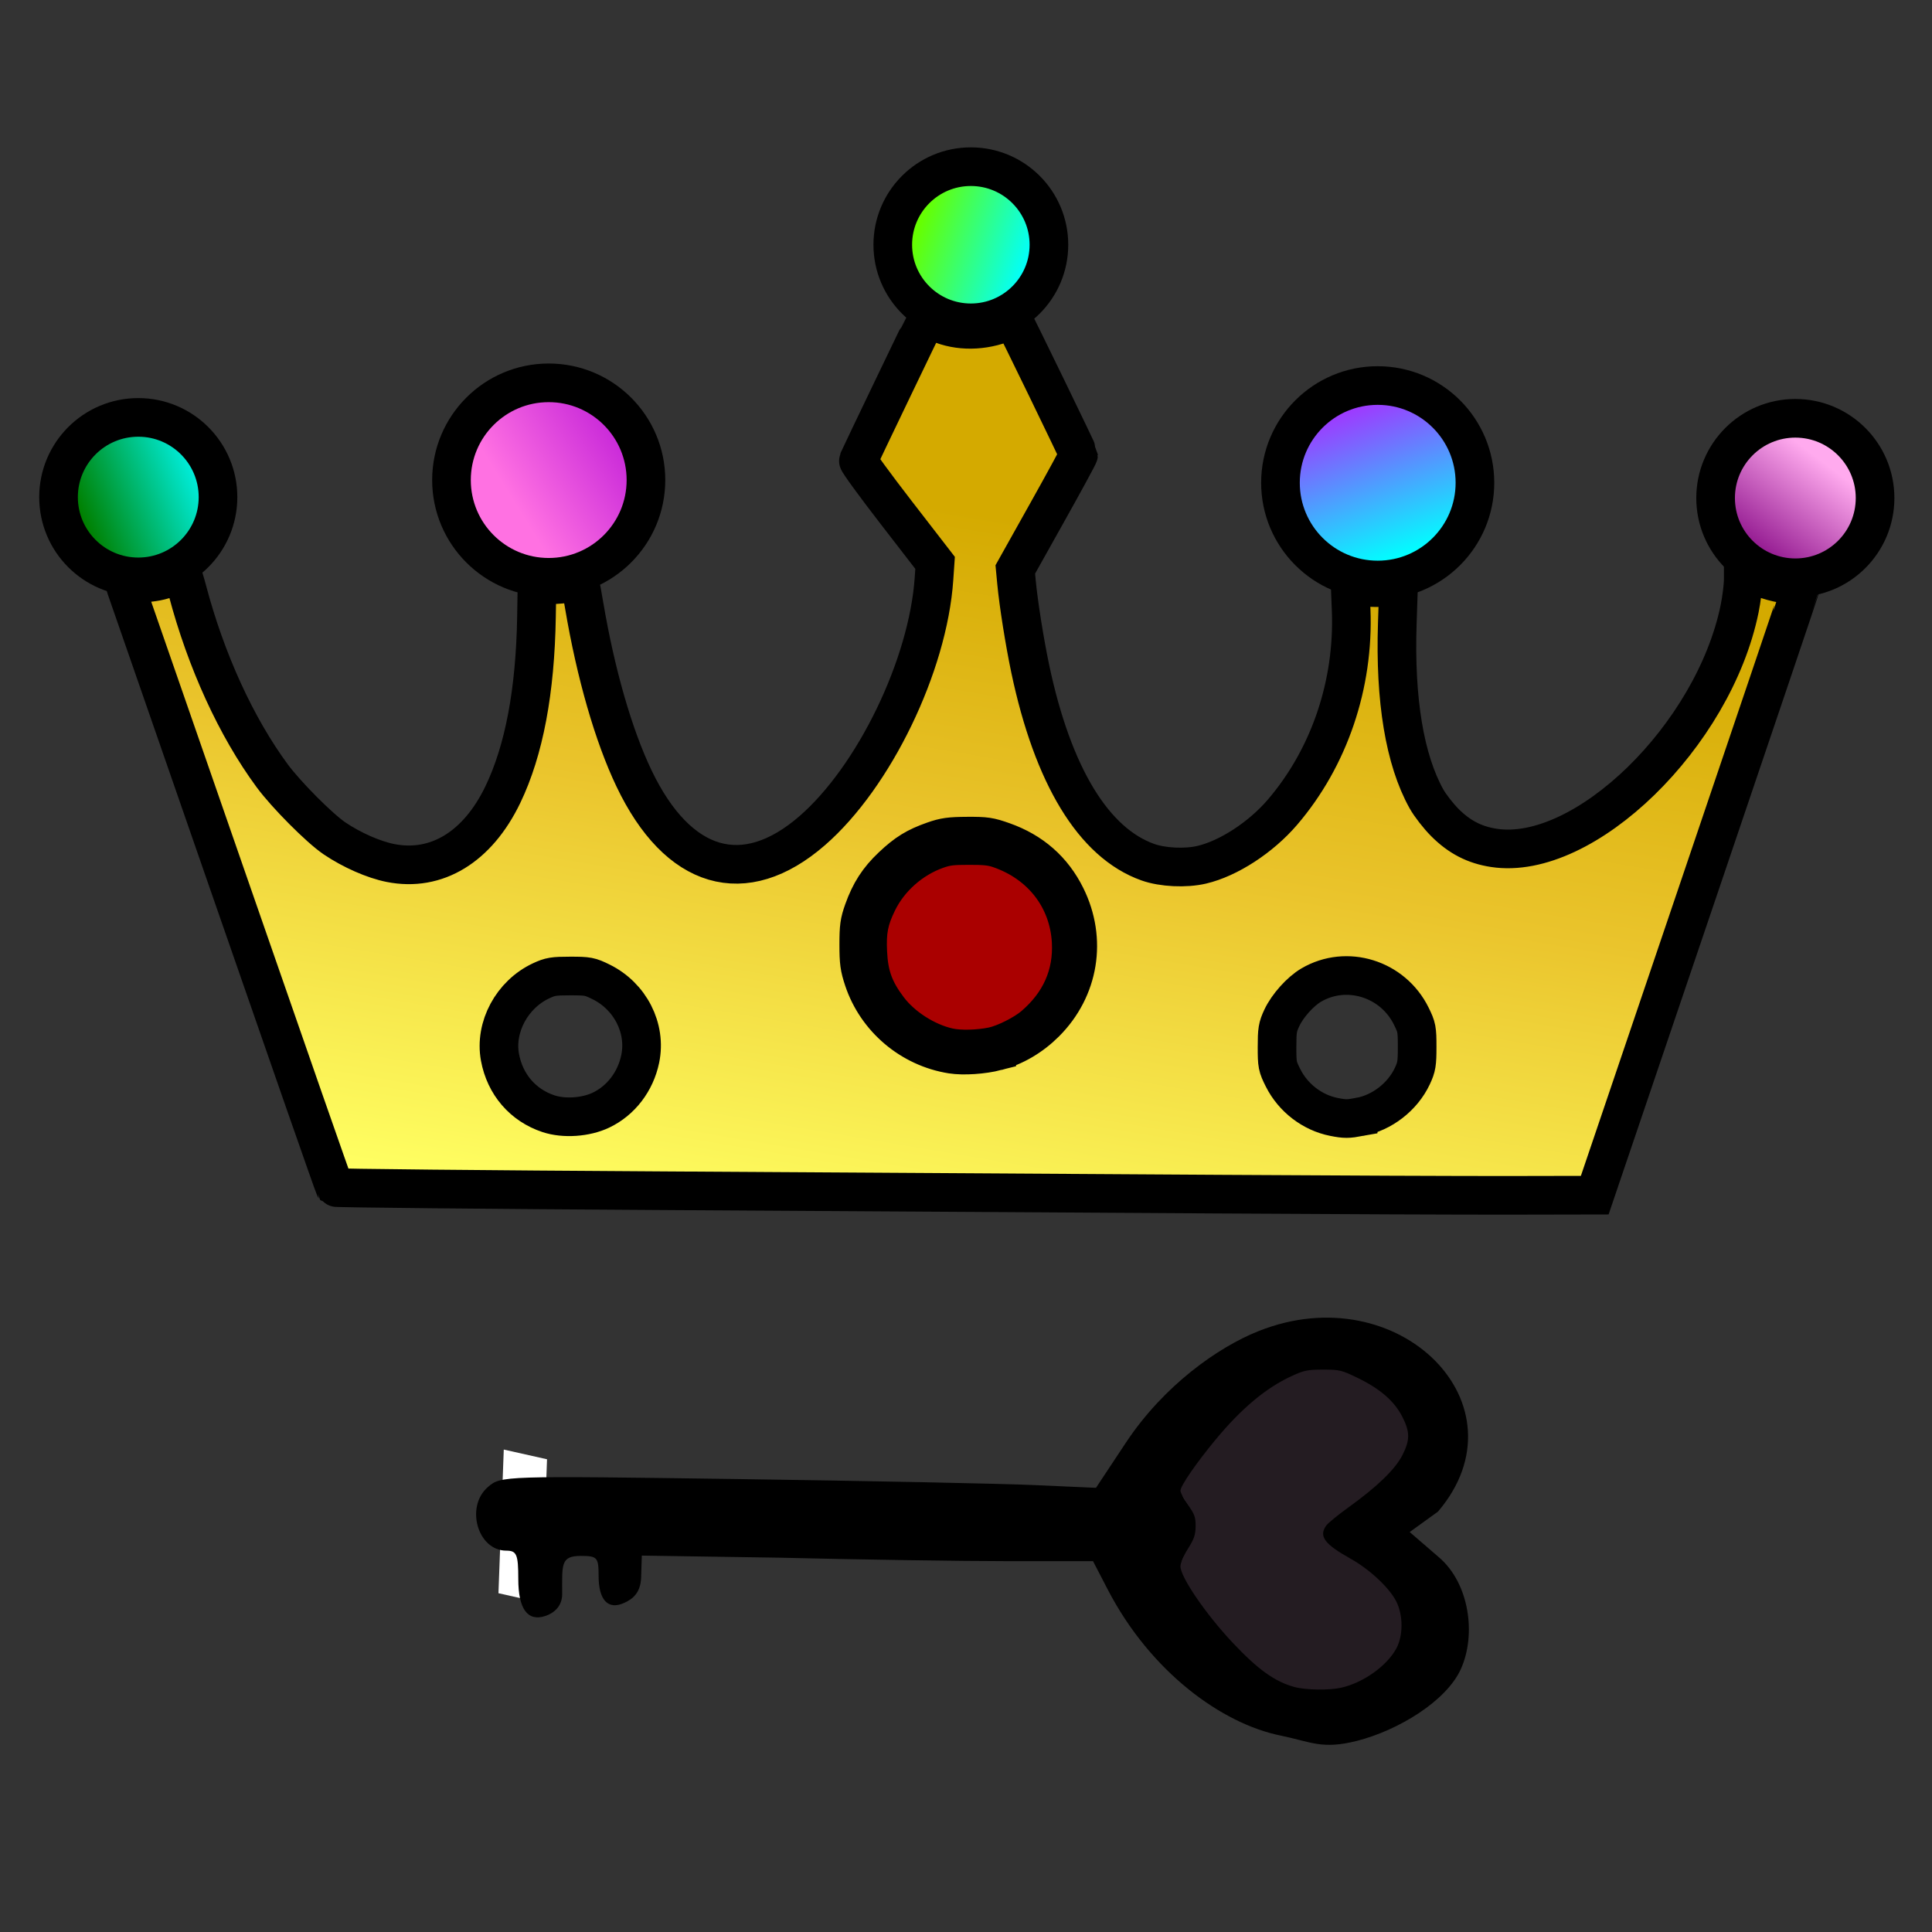 <?xml version="1.0" encoding="UTF-8" standalone="no"?>
<!-- Created with Inkscape (http://www.inkscape.org/) -->

<svg
   xmlns:dc="http://purl.org/dc/elements/1.1/"
   xmlns:cc="http://creativecommons.org/ns#"
   xmlns:rdf="http://www.w3.org/1999/02/22-rdf-syntax-ns#"
   xmlns:svg="http://www.w3.org/2000/svg"
   xmlns="http://www.w3.org/2000/svg"
   xmlns:xlink="http://www.w3.org/1999/xlink"
   xmlns:sodipodi="http://sodipodi.sourceforge.net/DTD/sodipodi-0.dtd"
   xmlns:inkscape="http://www.inkscape.org/namespaces/inkscape"
   width="500"
   height="500"
   viewBox="0 0 132.292 132.292"
   version="1.1"
   id="svg8"
   inkscape:version="0.92.4 (5da689c313, 2019-01-14)"
   sodipodi:docname="crown.svg">
  <rect x="0" y="0" width="132.292" height="132.292" fill="#333333" stroke="none"/>
  <defs
     id="defs2">
    <linearGradient
       inkscape:collect="always"
       id="linearGradient2173">
      <stop
         style="stop-color:#241c22;stop-opacity:1"
         offset="0"
         id="stop2169" />
      <stop
         style="stop-color:#241c22;stop-opacity:1"
         offset="1"
         id="stop2171" />
    </linearGradient>
    <linearGradient
       inkscape:collect="always"
       id="linearGradient1066">
      <stop
         style="stop-color:#d4aa00;stop-opacity:1;"
         offset="0"
         id="stop1062" />
      <stop
         id="stop1070"
         offset="0.427"
         style="stop-color:#eac42c;stop-opacity:1;" />
      <stop
         style="stop-color:#ffff62;stop-opacity:1"
         offset="1"
         id="stop1064" />
    </linearGradient>
    <linearGradient
       id="linearGradient1039"
       inkscape:collect="always">
      <stop
         id="stop1035"
         offset="0"
         style="stop-color:#aa00d4;stop-opacity:1" />
      <stop
         id="stop1037"
         offset="1"
         style="stop-color:#ff71e2;stop-opacity:1" />
    </linearGradient>
    <linearGradient
       inkscape:collect="always"
       id="linearGradient1033">
      <stop
         style="stop-color:#66ff00;stop-opacity:1"
         offset="0"
         id="stop1029" />
      <stop
         style="stop-color:#00ffff;stop-opacity:1"
         offset="1"
         id="stop1031" />
    </linearGradient>
    <linearGradient
       id="linearGradient983"
       inkscape:collect="always">
      <stop
         id="stop979"
         offset="0"
         style="stop-color:#cc00ff;stop-opacity:1" />
      <stop
         id="stop981"
         offset="1"
         style="stop-color:#00ffff;stop-opacity:1" />
    </linearGradient>
    <linearGradient
       id="linearGradient971"
       inkscape:collect="always">
      <stop
         id="stop967"
         offset="0"
         style="stop-color:#008000;stop-opacity:1" />
      <stop
         id="stop969"
         offset="1"
         style="stop-color:#00ffff;stop-opacity:1" />
    </linearGradient>
    <linearGradient
       inkscape:collect="always"
       id="linearGradient949">
      <stop
         style="stop-color:#800080;stop-opacity:1"
         offset="0"
         id="stop945" />
      <stop
         style="stop-color:#ffaaee;stop-opacity:1"
         offset="1"
         id="stop947" />
    </linearGradient>
    <linearGradient
       inkscape:collect="always"
       xlink:href="#linearGradient1039"
       id="linearGradient951"
       x1="53.788"
       y1="52.873"
       x2="45.182"
       y2="58.205"
       gradientUnits="userSpaceOnUse"
       gradientTransform="matrix(1.315,0,0,1.315,-23.742,-41.384)" />
    <linearGradient
       inkscape:collect="always"
       xlink:href="#linearGradient983"
       id="linearGradient953"
       x1="88.025"
       y1="50.44"
       x2="91.58"
       y2="60.263"
       gradientUnits="userSpaceOnUse"
       gradientTransform="matrix(1.315,0,0,1.315,-23.742,-41.384)" />
    <linearGradient
       inkscape:collect="always"
       xlink:href="#linearGradient949"
       id="linearGradient955"
       x1="109.915"
       y1="61.572"
       x2="113.937"
       y2="56.24"
       gradientUnits="userSpaceOnUse"
       gradientTransform="matrix(1.315,0,0,1.315,-23.742,-41.384)" />
    <linearGradient
       inkscape:collect="always"
       xlink:href="#linearGradient971"
       id="linearGradient957"
       x1="22.357"
       y1="58.485"
       x2="29.186"
       y2="55.772"
       gradientUnits="userSpaceOnUse"
       gradientTransform="matrix(1.315,0,0,1.315,-23.742,-41.384)" />
    <linearGradient
       inkscape:collect="always"
       xlink:href="#linearGradient1033"
       id="linearGradient959"
       x1="66.229"
       y1="42.302"
       x2="71.936"
       y2="44.266"
       gradientUnits="userSpaceOnUse"
       gradientTransform="matrix(1.315,0,0,1.315,-23.742,-41.384)" />
    <linearGradient
       inkscape:collect="always"
       xlink:href="#linearGradient1066"
       id="linearGradient1068"
       x1="84.667"
       y1="38.1"
       x2="76.137"
       y2="88.644"
       gradientUnits="userSpaceOnUse" />
    <linearGradient
       inkscape:collect="always"
       xlink:href="#linearGradient2173"
       id="linearGradient2175"
       x1="321.5"
       y1="420"
       x2="341"
       y2="363.5"
       gradientUnits="userSpaceOnUse"
       gradientTransform="matrix(0.279,0,0,0.272,-4.541,-2.754)" />
  </defs>
  <sodipodi:namedview
     id="base"
     pagecolor="#ffffff"
     bordercolor="#666666"
     borderopacity="1.0"
     inkscape:pageopacity="0.0"
     inkscape:pageshadow="2"
     inkscape:zoom="5.6568544"
     inkscape:cx="179.17555"
     inkscape:cy="93.98431"
     inkscape:document-units="px"
     inkscape:current-layer="layer4"
     showgrid="false"
     units="px"
     inkscape:window-width="1920"
     inkscape:window-height="1051"
     inkscape:window-x="-9"
     inkscape:window-y="-9"
     inkscape:window-maximized="1" />
  <g
     inkscape:groupmode="layer"
     id="layer2"
     inkscape:label="Layer 2"
     style="display:none" />
  <g
     inkscape:groupmode="layer"
     id="layer4"
     inkscape:label="Layer 4">
    <ellipse
       style="display:inline;opacity:1;fill:url(#linearGradient951);fill-opacity:1;stroke:#000000;stroke-width:2.646;stroke-linecap:round;stroke-miterlimit:4;stroke-dasharray:none;stroke-opacity:1"
       id="path830-6-1-9"
       cx="37.573"
       cy="32.872"
       rx="6.658"
       ry="6.658" />
    <ellipse
       style="display:inline;opacity:1;fill:url(#linearGradient953);fill-opacity:1;stroke:#000000;stroke-width:2.646;stroke-linecap:round;stroke-miterlimit:4;stroke-dasharray:none;stroke-opacity:1"
       id="path830-6-1-9-4"
       cx="94.337"
       cy="33.057"
       rx="6.658"
       ry="6.658" />
    <ellipse
       style="display:inline;opacity:1;fill:url(#linearGradient955);fill-opacity:1;stroke:#000000;stroke-width:2.646;stroke-linecap:round;stroke-miterlimit:4;stroke-dasharray:none;stroke-opacity:1"
       id="path830-6-1-9-4-5"
       cx="122.934"
       cy="34.102"
       rx="5.46"
       ry="5.46" />
    <ellipse
       style="display:inline;opacity:1;fill:url(#linearGradient957);fill-opacity:1;stroke:#000000;stroke-width:2.646;stroke-linecap:round;stroke-miterlimit:4;stroke-dasharray:none;stroke-opacity:1"
       id="path830-6-1-9-4-5-7"
       cx="9.468"
       cy="34.041"
       rx="5.46"
       ry="5.46" />
    <ellipse
       style="display:inline;opacity:1;fill:url(#linearGradient959);fill-opacity:1;stroke:#000000;stroke-width:2.646;stroke-linecap:round;stroke-miterlimit:4;stroke-dasharray:none;stroke-opacity:1"
       id="path830-7"
       cx="66.478"
       cy="16.759"
       rx="5.346"
       ry="5.346" />
    <path
       style="display:inline;opacity:1;fill:url(#linearGradient1068);fill-opacity:1;stroke:#000000;stroke-width:2.646;stroke-linecap:round;stroke-miterlimit:4;stroke-dasharray:none;stroke-opacity:1"
       d="M 83.016,81.765 C 74.83,81.713 57.977,81.61 45.565,81.535 33.153,81.46 22.962,81.359 22.92,81.31 22.877,81.262 19.656,72.034 15.761,60.804 11.867,49.574 8.646,40.297 8.603,40.188 c -0.066,-0.171 0.08,-0.206 1.068,-0.259 0.846,-0.045 1.352,-0.145 1.941,-0.383 0.438,-0.177 0.83,-0.282 0.872,-0.233 0.041,0.049 0.2,0.56 0.352,1.135 1.275,4.818 3.345,9.338 5.8,12.669 0.961,1.303 3.242,3.596 4.27,4.29 1.184,0.8 2.678,1.458 3.831,1.686 3.151,0.624 5.966,-1.09 7.696,-4.685 1.453,-3.021 2.219,-7.078 2.302,-12.192 l 0.034,-2.106 1.168,-0.072 c 0.643,-0.04 1.307,-0.106 1.477,-0.147 0.308,-0.075 0.309,-0.072 0.586,1.563 0.793,4.687 2.01,8.91 3.413,11.847 3.005,6.289 7.548,7.622 12.201,3.58 4.243,-3.686 7.934,-11.318 8.34,-17.248 l 0.075,-1.092 -2.656,-3.436 c -1.461,-1.89 -2.632,-3.495 -2.601,-3.567 0.125,-0.298 4.654,-9.728 4.689,-9.764 0.021,-0.022 0.271,0.079 0.555,0.225 1.31,0.668 2.999,0.733 4.545,0.175 0.437,-0.158 0.805,-0.276 0.817,-0.262 0.097,0.112 4.477,9.132 4.477,9.221 0,0.064 -0.975,1.858 -2.167,3.987 l -2.167,3.871 0.083,0.883 c 0.138,1.465 0.557,4.101 0.939,5.915 1.545,7.331 4.341,11.929 8.056,13.249 1.009,0.359 2.581,0.434 3.682,0.177 1.839,-0.43 4.051,-1.868 5.533,-3.597 3.205,-3.741 4.906,-8.75 4.704,-13.851 l -0.067,-1.699 0.573,0.096 c 0.315,0.053 1.06,0.086 1.654,0.074 l 1.082,-0.023 -0.082,2.485 c -0.172,5.231 0.509,9.328 1.994,11.996 0.251,0.451 0.821,1.184 1.266,1.629 0.992,0.993 2.032,1.53 3.352,1.732 6.192,0.948 15.057,-7.68 16.83,-16.38 0.135,-0.663 0.246,-1.572 0.246,-2.019 v -0.813 l 0.461,0.305 c 0.635,0.42 1.693,0.766 2.662,0.87 0.447,0.048 0.813,0.122 0.812,0.165 -3.5e-4,0.043 -3.174,9.432 -7.052,20.865 l -7.051,20.787 -5.648,0.011 c -3.106,0.007 -12.345,-0.031 -20.531,-0.083 z m 10.094,-5.289 c 1.52,-0.278 2.935,-1.376 3.598,-2.791 0.292,-0.623 0.33,-0.851 0.33,-1.997 0,-1.213 -0.025,-1.345 -0.402,-2.11 -1.264,-2.567 -4.425,-3.548 -6.85,-2.127 -0.747,0.438 -1.624,1.416 -2.012,2.245 -0.292,0.623 -0.33,0.851 -0.33,1.995 0,1.222 0.022,1.336 0.416,2.12 0.686,1.368 2.004,2.378 3.48,2.669 0.755,0.149 0.949,0.148 1.77,-0.002 z M 41.155,76.014 c 1.365,-0.652 2.363,-1.956 2.684,-3.511 0.433,-2.096 -0.681,-4.285 -2.682,-5.27 -0.765,-0.377 -0.898,-0.402 -2.11,-0.402 -1.147,0 -1.374,0.038 -1.997,0.33 -1.993,0.934 -3.195,3.17 -2.815,5.235 0.343,1.859 1.567,3.283 3.323,3.865 1.065,0.353 2.555,0.251 3.598,-0.247 z m 27.096,-4.031 c 1.204,-0.311 2.371,-0.995 3.328,-1.952 2.322,-2.322 2.873,-5.693 1.412,-8.641 -0.902,-1.82 -2.333,-3.076 -4.299,-3.772 -0.946,-0.335 -1.193,-0.371 -2.465,-0.364 -1.186,0.007 -1.558,0.059 -2.304,0.321 -1.206,0.424 -1.868,0.832 -2.84,1.751 -0.949,0.897 -1.506,1.761 -1.96,3.036 -0.275,0.773 -0.321,1.105 -0.321,2.317 2.1e-5,1.202 0.049,1.562 0.327,2.398 0.889,2.675 3.245,4.67 6.04,5.112 0.804,0.127 2.134,0.038 3.082,-0.206 z"
       id="path937"
       inkscape:connector-curvature="0" />
    <path
       style="opacity:1;fill:#aa0000;fill-opacity:1;stroke:#000000;stroke-width:3.536;stroke-linecap:round;stroke-miterlimit:4;stroke-dasharray:none;stroke-opacity:1"
       d="m 245.756,267.482 c -5.089,-1.151 -10.582,-4.675 -13.653,-8.76 -3.264,-4.342 -4.399,-7.467 -4.653,-12.809 -0.237,-4.984 0.212,-7.297 2.213,-11.41 2.635,-5.416 7.694,-9.901 13.469,-11.939 2.099,-0.741 3.061,-0.856 7.228,-0.862 3.856,-0.006 5.202,0.129 6.807,0.681 9.686,3.332 15.851,11.264 16.393,21.088 0.417,7.557 -2.437,13.966 -8.538,19.173 -2.099,1.791 -6.699,4.089 -9.215,4.603 -3.315,0.677 -7.646,0.779 -10.051,0.235 z"
       id="path1072"
       inkscape:connector-curvature="0"
       transform="scale(0.265)" />
    <rect
       style="opacity:1;fill:#ffffff;fill-opacity:1;stroke:#ffffff;stroke-width:2.618;stroke-linecap:round;stroke-miterlimit:4;stroke-dasharray:none;stroke-opacity:1"
       id="rect1573"
       width="0.417"
       height="7.228"
       x="40.097"
       y="92.163"
       transform="matrix(0.976,0.219,-0.037,0.999,0,0)" />
    <path
       style="fill:#000000;stroke-width:0.391"
       d="m 87.677,118.839 c -3.991,-0.811 -8.883,-4.327 -11.827,-10 l -1.006,-1.939 -5.822,-7.9e-4 c -3.202,-3.9e-4 -10.249,-0.107 -15.659,-0.238 l -9.415,-0.143 -0.047,1.487 c -0.034,1.077 -0.59,1.492 -1.155,1.75 -1.106,0.504 -1.757,-0.18 -1.757,-1.845 0,-1.271 -0.089,-1.37 -1.224,-1.37 -1.391,0 -1.27,0.596 -1.27,2.608 0,0.936 -0.687,1.352 -1.156,1.506 -1.212,0.396 -1.85,-0.479 -1.85,-2.536 0,-1.68 -0.11,-1.939 -0.822,-1.939 -1.964,0 -2.826,-3.021 -1.246,-4.367 0.887,-0.756 1,-0.76 17.028,-0.536 8.874,0.124 18.039,0.31 20.366,0.413 l 4.231,0.188 2.049,-3.093 c 2.585,-3.903 6.3,-6.533 9.091,-7.642 9.621,-3.823 18.471,5.086 12.281,12.362 l -1.94,1.401 2.02,1.743 c 2.068,1.785 2.545,5.272 1.491,7.623 -0.992,2.215 -4.308,4.22 -7.13,4.935 -2.411,0.61 -3.157,0.055 -5.23,-0.367 z m 5.385,-4.107 c 3.621,-2.08 3.126,-5.969 -1.039,-8.163 -2.076,-1.094 -2.208,-1.722 -0.6,-2.856 4.316,-3.043 5.311,-4.85 3.845,-6.989 -1.06,-1.547 -3.299,-2.805 -4.992,-2.805 -2.464,0 -5.555,2.445 -8.533,6.75 -0.981,1.418 -1.007,1.577 -0.385,2.334 0.848,1.032 0.844,1.907 -0.014,3.146 -0.641,0.925 -0.626,1.078 0.259,2.58 1.406,2.386 4.123,5.337 5.639,6.125 1.803,0.937 4.058,0.89 5.82,-0.123 z"
       id="path2134"
       inkscape:connector-curvature="0"
       sodipodi:nodetypes="ccccscscssscssccccssccsccccccccscscccc" />
    <path
       style="opacity:1;fill:url(#linearGradient2175);fill-opacity:1;stroke:none;stroke-width:1.376;stroke-linecap:round;stroke-miterlimit:4;stroke-dasharray:none;stroke-opacity:1"
       d="m 88.636,115.516 c -1.34,-0.363 -2.505,-1.198 -4.236,-3.039 -1.827,-1.942 -3.57,-4.491 -3.57,-5.22 0,-0.223 0.227,-0.758 0.516,-1.213 0.419,-0.661 0.517,-0.948 0.523,-1.531 0.006,-0.613 -0.069,-0.825 -0.516,-1.457 -0.288,-0.407 -0.523,-0.849 -0.523,-0.983 0,-0.322 1.066,-1.873 2.386,-3.47 1.778,-2.152 3.461,-3.563 5.213,-4.371 0.867,-0.4 1.105,-0.449 2.169,-0.449 1.125,0 1.265,0.034 2.37,0.57 1.537,0.746 2.503,1.585 3.047,2.644 0.542,1.056 0.543,1.61 0.005,2.658 -0.493,0.961 -1.721,2.148 -3.681,3.558 -0.717,0.516 -1.404,1.077 -1.527,1.249 -0.523,0.727 -0.128,1.265 1.658,2.263 1.325,0.74 2.673,2.002 3.145,2.944 0.468,0.935 0.471,2.318 0.007,3.191 -0.642,1.205 -2.266,2.364 -3.795,2.707 -0.82,0.184 -2.418,0.159 -3.19,-0.05 z"
       id="path2167"
       inkscape:connector-curvature="0" />
  </g>
</svg>
